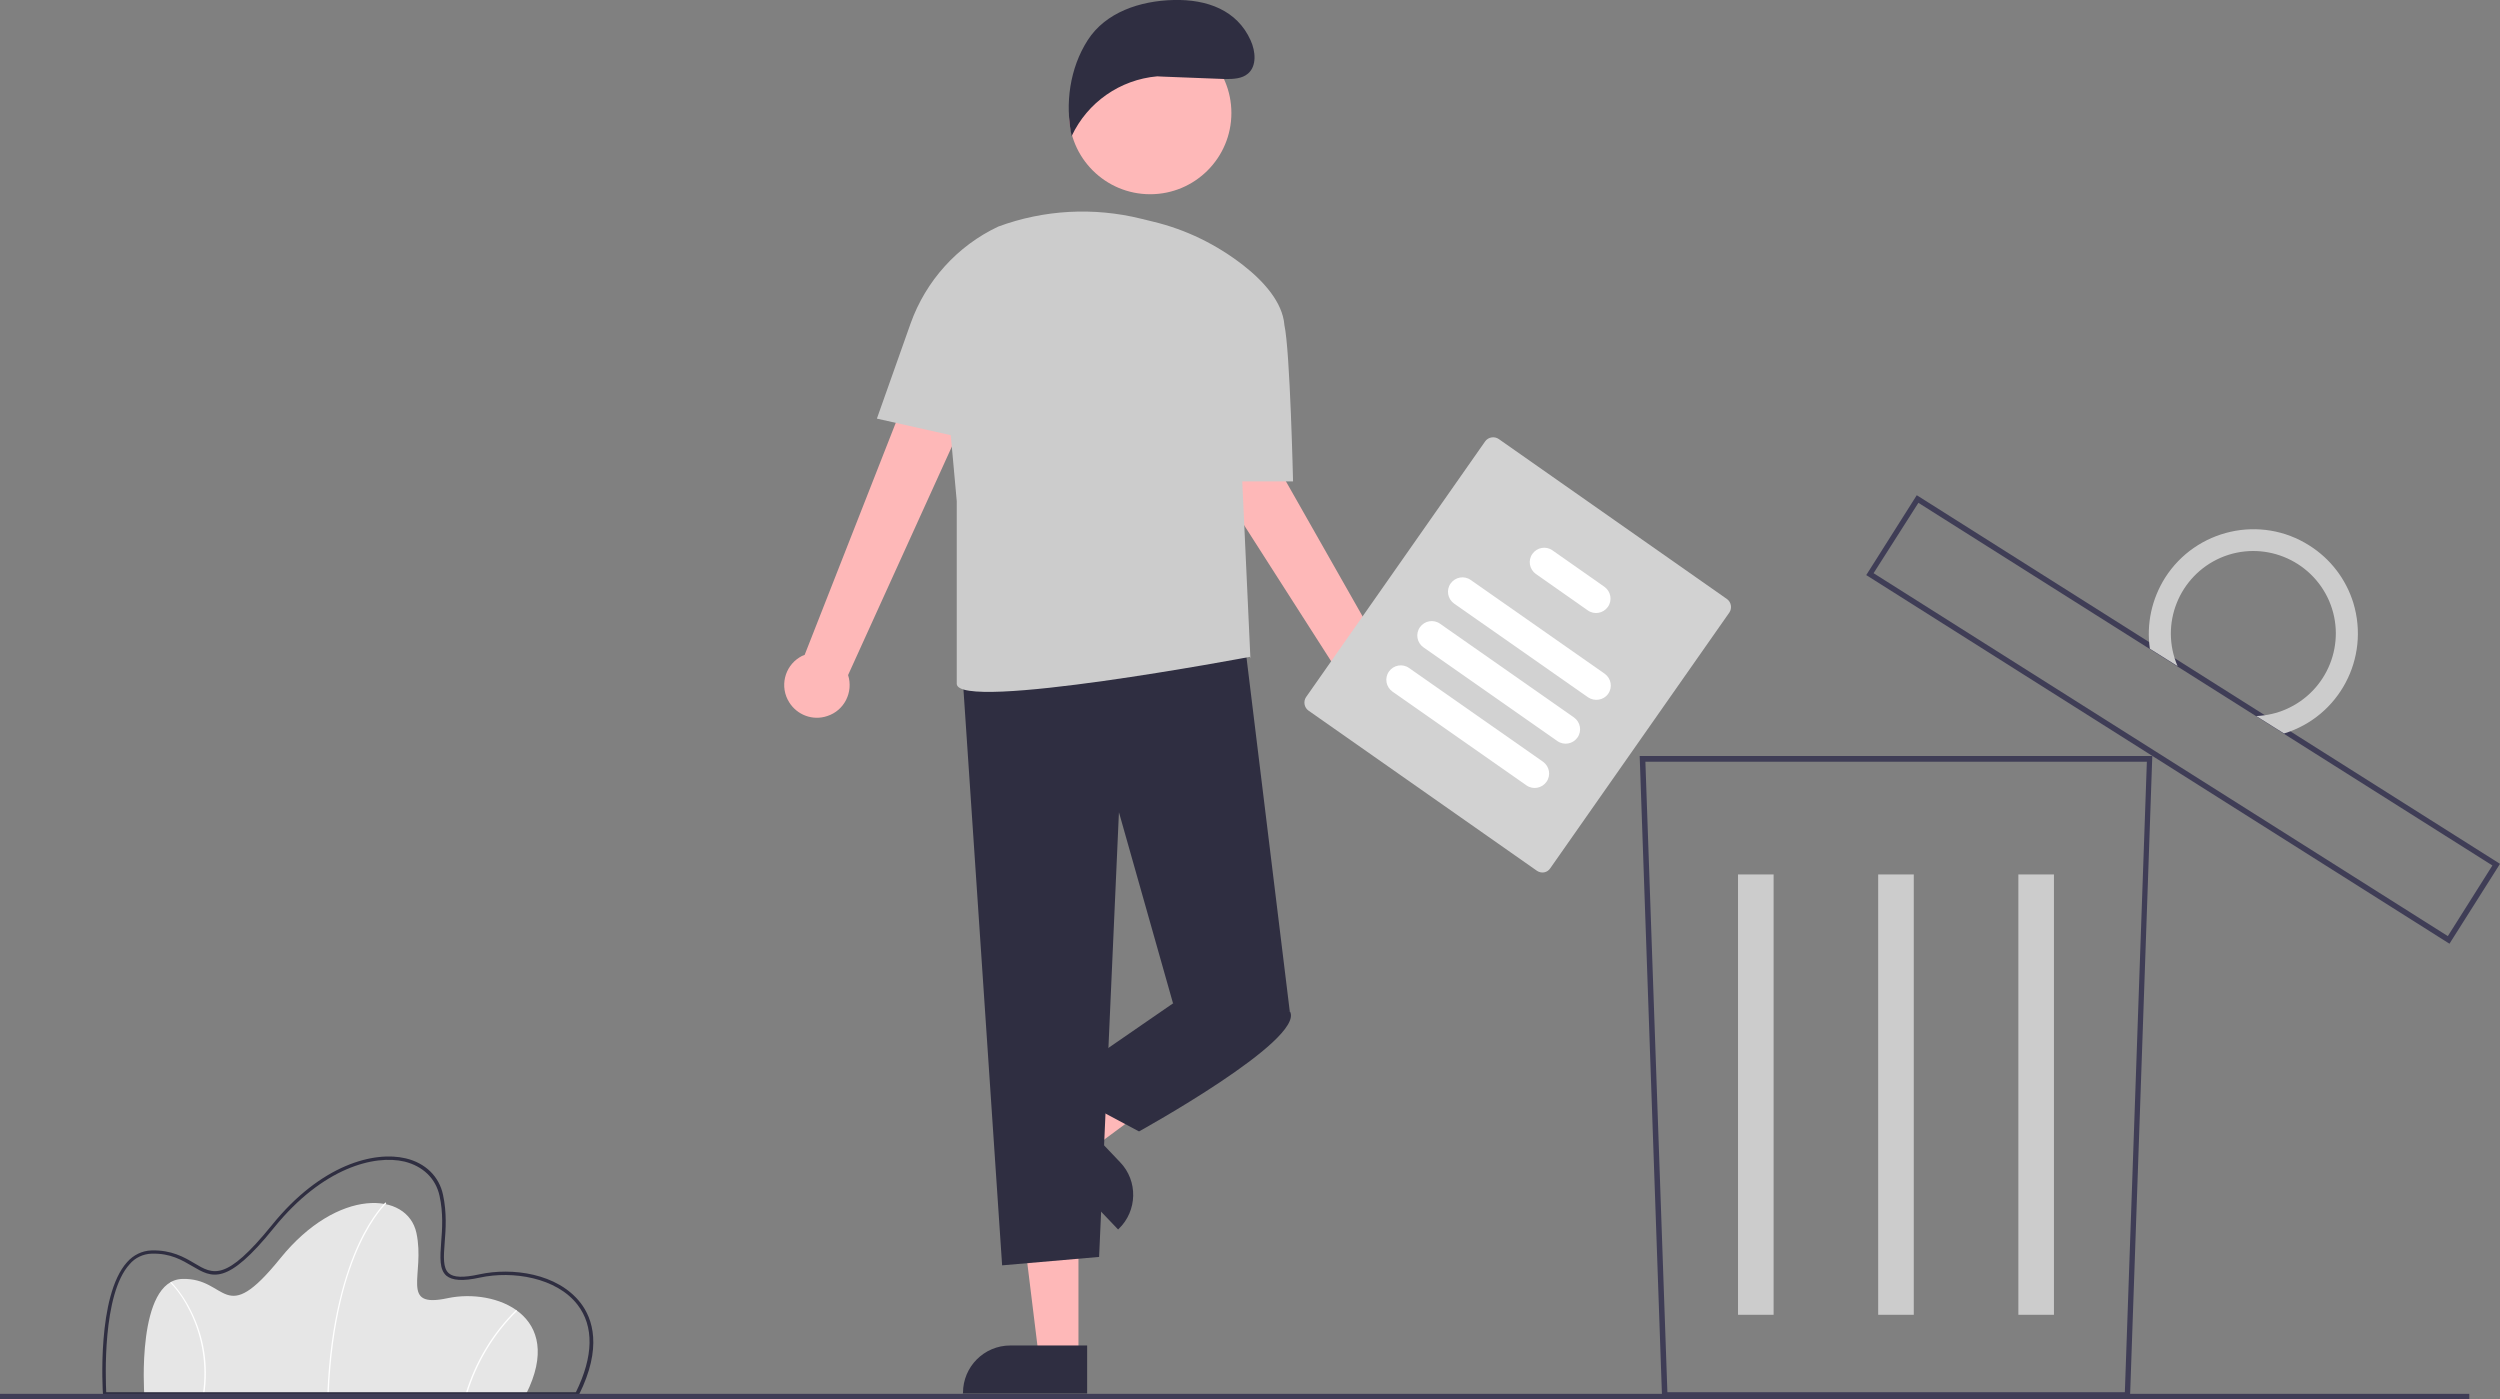 <?xml version="1.0" encoding="utf-8"?>
<!-- Generator: Adobe Illustrator 26.1.0, SVG Export Plug-In . SVG Version: 6.00 Build 0)  -->
<svg version="1.1" id="Layer_1" xmlns="http://www.w3.org/2000/svg" xmlns:xlink="http://www.w3.org/1999/xlink" x="0px" y="0px"
	 viewBox="0 0 920.3 515.1" style="enable-background:new 0 0 920.3 515.1;" xml:space="preserve">
<rect x="0" y="0" width="920.3" height="515.1" fill="#808080" stroke="none"/>
<style type="text/css">
	.st0{fill:#E6E6E6;}
	.st1{fill:#FFFFFF;}
	.st2{fill:#2F2E41;}
	.st3{fill:#3F3D56;}
	.st4{fill:#CCCCCC;}
	.st5{fill:#FEB8B8;}
	.st6{fill:#D2D2D2;}
</style>
<path id="a935b196-91fc-4d65-bd04-49275a33d175-2863" class="st0" d="M193.7,513.1H53.1c0,0-2.9-41.8,14-42.3s15,18.5,36.1-7.6
	s46.8-24.7,50.1-9.3s-6.4,27.8,11.4,24S208.2,484.2,193.7,513.1z"/>
<path id="af9a6d89-7824-4af5-a475-6980c18ad0f3-2864" class="st1" d="M121,513.1l-0.5,0c1.1-27.5,6.9-45.2,11.5-55.2
	c5-10.8,9.9-15.2,9.9-15.3l0.3,0.4c0,0-4.8,4.4-9.8,15.2C127.8,468.1,122.1,485.7,121,513.1z"/>
<path id="ae138407-70d7-43ff-b006-9d3240c337f6-2865" class="st1" d="M171.9,513.2l-0.5-0.1c3.5-11.7,9.9-22.3,18.6-30.9l0.3,0.4
	C181.7,491.1,175.4,501.6,171.9,513.2z"/>
<path id="a7d931fe-d47e-4aa5-ae01-a0d26a3448cc-2866" class="st1" d="M75.2,513.2l-0.5-0.1c1.5-10.3-0.1-20.9-4.7-30.2
	c-1.9-3.9-4.3-7.6-7.3-10.7l0.3-0.3c3,3.2,5.5,6.9,7.4,10.8C75.1,492.1,76.8,502.7,75.2,513.2z"/>
<path id="b274f1e0-b558-44b1-a0b2-dcd77bbddb14-2867" class="st2" d="M212.8,513.8H37.9l0-0.6c-0.1-1.5-2.3-36.2,8.9-48.6
	c2.3-2.6,5.5-4.2,9-4.3c7.3-0.2,12,2.5,15.7,4.7c7,4.2,11.6,6.9,28.5-13.9c18.2-22.6,37.9-27.4,49.3-24.7
	c7.3,1.7,12.4,6.7,13.8,13.5c1.4,6.5,1,12.6,0.6,17.5c-0.4,5.2-0.7,9.4,1.5,11.3c1.8,1.6,5.4,1.7,11.3,0.4
	c12-2.6,28.7-0.4,37.2,10.5c4.5,5.8,8.1,16.5-0.6,33.9L212.8,513.8z M39.1,512.5H212c6.5-13.2,6.7-24.3,0.6-32.2
	c-7.7-10-23.9-12.6-35.9-10c-6.4,1.4-10.2,1.1-12.4-0.7c-2.6-2.3-2.3-6.7-1.9-12.3c0.4-4.8,0.8-10.8-0.6-17.1
	c-1.4-6.4-6.1-10.9-12.9-12.6c-11-2.6-30.1,2.2-48,24.3c-17.5,21.7-22.8,18.5-30.1,14.2c-3.8-2.2-8-4.8-15-4.6
	c-3.1,0.1-6.1,1.5-8.1,3.9C37.6,476.5,38.9,507.8,39.1,512.5L39.1,512.5z"/>
<path id="bca7d782-7e31-494e-97b0-f49b8df7894d-2868" class="st3" d="M784.1,514.5H611.8l0-1l-8.2-235.2h188.7L784.1,514.5z
	 M613.8,512.5h168.4l8.1-232.1H605.7L613.8,512.5z"/>
<g id="e7d5632f-8461-4dcf-9cd9-df8e3f64d5e2">
	<rect id="ad932c98-7027-4b28-8e73-a76d8a4136e0" x="639.8" y="321.9" class="st4" width="13.1" height="162.1"/>
	<rect id="ae1e5d8b-7977-4a56-a24c-fbb057f76b38" x="691.4" y="321.9" class="st4" width="13.1" height="162.1"/>
	<rect id="bffa0855-fc38-45cc-9e39-6daa1d3e4103" x="743" y="321.9" class="st4" width="13.1" height="162.1"/>
</g>
<path class="st3" d="M901.7,347.4l-0.8-0.5L687,211.7l18.6-29.4l0.8,0.5L920.3,318L901.7,347.4z M689.7,211l211.4,133.6l16.4-26
	L706.2,185.1L689.7,211z"/>
<path id="b31113e7-cae2-4653-b248-af5e4acb0a6c-2869" class="st4" d="M850.1,200.8c-17.9-11.4-41.7-6-53.1,11.9
	c-4.9,7.8-6.9,17-5.6,26.1l10.2,6.4c-6.6-15.4,0.5-33.2,15.9-39.9c15.4-6.6,33.2,0.5,39.9,15.9c6.6,15.4-0.5,33.2-15.9,39.9
	c-3.4,1.5-7.1,2.3-10.9,2.5l10.2,6.4c20.3-6.2,31.7-27.7,25.5-48.1C863.6,213.2,857.9,205.7,850.1,200.8L850.1,200.8z"/>
<rect id="bbfb7505-c422-4cd7-b125-b9dee40ff3b1" y="513.1" class="st3" width="909" height="2"/>
<g id="b91459ce-423d-4e92-a857-d0ba85dc07c7">
	<path id="bc369f15-2cd9-428d-9eec-3a8fd8cc1bba-2870" class="st5" d="M397,499.4h-14.6l-6.9-56.2H397L397,499.4z"/>
	<path id="fafca8b8-1a63-4513-a3fa-e64917847011-2871" class="st2" d="M354.4,513h45.8v-17.7h-28.3c-9.6,0-17.4,7.8-17.4,17.4l0,0
		l0,0L354.4,513z"/>
	<path id="a38ea43e-f1b1-406e-84c8-61e7480f01b4-2872" class="st5" d="M391.9,412.4l10,10.5l45.5-33.7l-14.8-15.6L391.9,412.4z"/>
	<path id="b5ba90e2-8a51-4a77-95c4-5b486c8770ec-2873" class="st2" d="M412.3,427.8l-19.5-20.5L380,419.5l31.6,33.1l0.2-0.2
		C418.7,445.8,419,434.7,412.3,427.8L412.3,427.8L412.3,427.8z"/>
	<path id="b1536285-e66e-494f-8c4f-a2304265e4c3-2874" class="st5" d="M290.5,258.5c-3.5-5.6-1.8-13,3.8-16.5
		c0.6-0.4,1.2-0.7,1.9-0.9l57.2-145.7l22.3,13.3l-63.5,139.8c2,6.3-1.4,13.1-7.7,15.1C299.2,265.4,293.4,263.2,290.5,258.5
		L290.5,258.5z"/>
	<path id="acd6249e-4699-4411-813c-091b3a750afe-2875" class="st5" d="M507.6,268.9c-6.6-0.5-11.5-6.2-11.1-12.8
		c0.1-0.7,0.2-1.4,0.3-2.1l-84.4-131.9l23.9-10.2l75.8,133.5c6.3,2,9.8,8.8,7.7,15.1C518.2,266,513.1,269.4,507.6,268.9L507.6,268.9
		z"/>
	<path id="ece4d731-f277-435f-bbc1-e3b70679d22f-2876" class="st2" d="M354,243.9l14.9,221.9l35.7-3.1l7.3-163.7l19.9,70.3l43,3.1
		l-17-139L354,243.9z"/>
	<path id="b91f5bf0-a8c5-41a2-a26e-8e2fd84207c6-2877" class="st2" d="M438.2,358.8l-6.3,10.5l-44.1,30.4l31.5,16.8
		c0,0,60.9-33.6,55.6-44.1L438.2,358.8z"/>
	<path id="b0b7866d-f3ba-460a-97cc-8103175b89de-2878" class="st4" d="M322.8,154.1l12.4-35c5.6-15.7,17.2-28.6,32.3-35.7l0,0
		c16.8-6.2,35.1-7.2,52.5-2.9l4.5,1.1c12.1,2.9,23.3,8.4,33.1,16c7.7,6,14.5,13.7,15.2,21.9c0,0,0,0,0,0.1
		c2.1,9.3,3.2,57.6,3.2,57.6h-18.7l3,65.1l-0.2-0.5c0,0-107.9,20.4-107.9,9.9v-67.2l-2.2-24.3L322.8,154.1z"/>
	<circle id="bd3b9138-8795-4826-98b2-48d72249760b" class="st5" cx="423.4" cy="41.6" r="29.9"/>
	<path id="e83e2647-99b5-4c80-ac3e-9e5d1f9bc81d-2879" class="st2" d="M427.9,28.2l23.2,0.9c2.9,0,6.1-0.1,8.3-2
		c3.3-2.8,2.8-8.2,1-12.2C455.4,3.7,444.3-0.3,432,0S407,4.5,400.4,14.8s-8.4,23.4-5.9,35.3c5.8-12.4,17.8-20.8,31.5-22L427.9,28.2z
		"/>
</g>
<g id="ff061cc6-72bd-494d-9c36-32e4a4020cd7">
	<path id="bc404282-8d4f-43f7-bc12-02f97785eba1-2880" class="st6" d="M565.7,320.5l-84-58.9c-1.6-1.1-2-3.4-0.9-5l65.9-94.1
		c1.1-1.6,3.4-2,5-0.9l84,58.9c1.6,1.1,2,3.4,0.9,5l-65.9,94.1C569.6,321.3,567.4,321.7,565.7,320.5z"/>
	<path id="ae4af9f3-88ec-4cab-9b9e-a4fc234f7062-2881" class="st1" d="M584.6,256.7l-49.3-34.5c-2.4-1.7-3-5-1.3-7.4s5-3,7.4-1.3
		c0,0,0,0,0,0l49.3,34.5c2.4,1.7,3,5,1.3,7.4C590.3,257.8,587,258.3,584.6,256.7L584.6,256.7z"/>
	<path id="fe48f3fd-992f-41c2-af3b-c30882e26a16-2882" class="st1" d="M573.3,272.8L524,238.3c-2.4-1.7-3-5-1.3-7.4s5-3,7.4-1.3
		c0,0,0,0,0,0l49.3,34.5c2.4,1.7,3,5,1.3,7.4C579,273.9,575.7,274.5,573.3,272.8z"/>
	<path id="e216638f-22ba-49ea-a46c-300c78c4e875-2883" class="st1" d="M561.9,289.1l-49.3-34.5c-2.4-1.7-3-5-1.3-7.4
		c1.7-2.4,5-3,7.4-1.3c0,0,0,0,0,0l49.3,34.5c2.4,1.7,3,5,1.3,7.4C567.6,290.2,564.3,290.8,561.9,289.1L561.9,289.1z"/>
	<path id="ee43e3d8-5f22-4b53-a964-043fec166479-2884" class="st1" d="M584.5,224.7l-19.1-13.4c-2.4-1.7-3-5-1.3-7.4s5-3,7.4-1.3
		c0,0,0,0,0,0l19.1,13.4c2.4,1.7,3,5,1.3,7.4C590.2,225.8,586.9,226.4,584.5,224.7z"/>
</g>
</svg>
